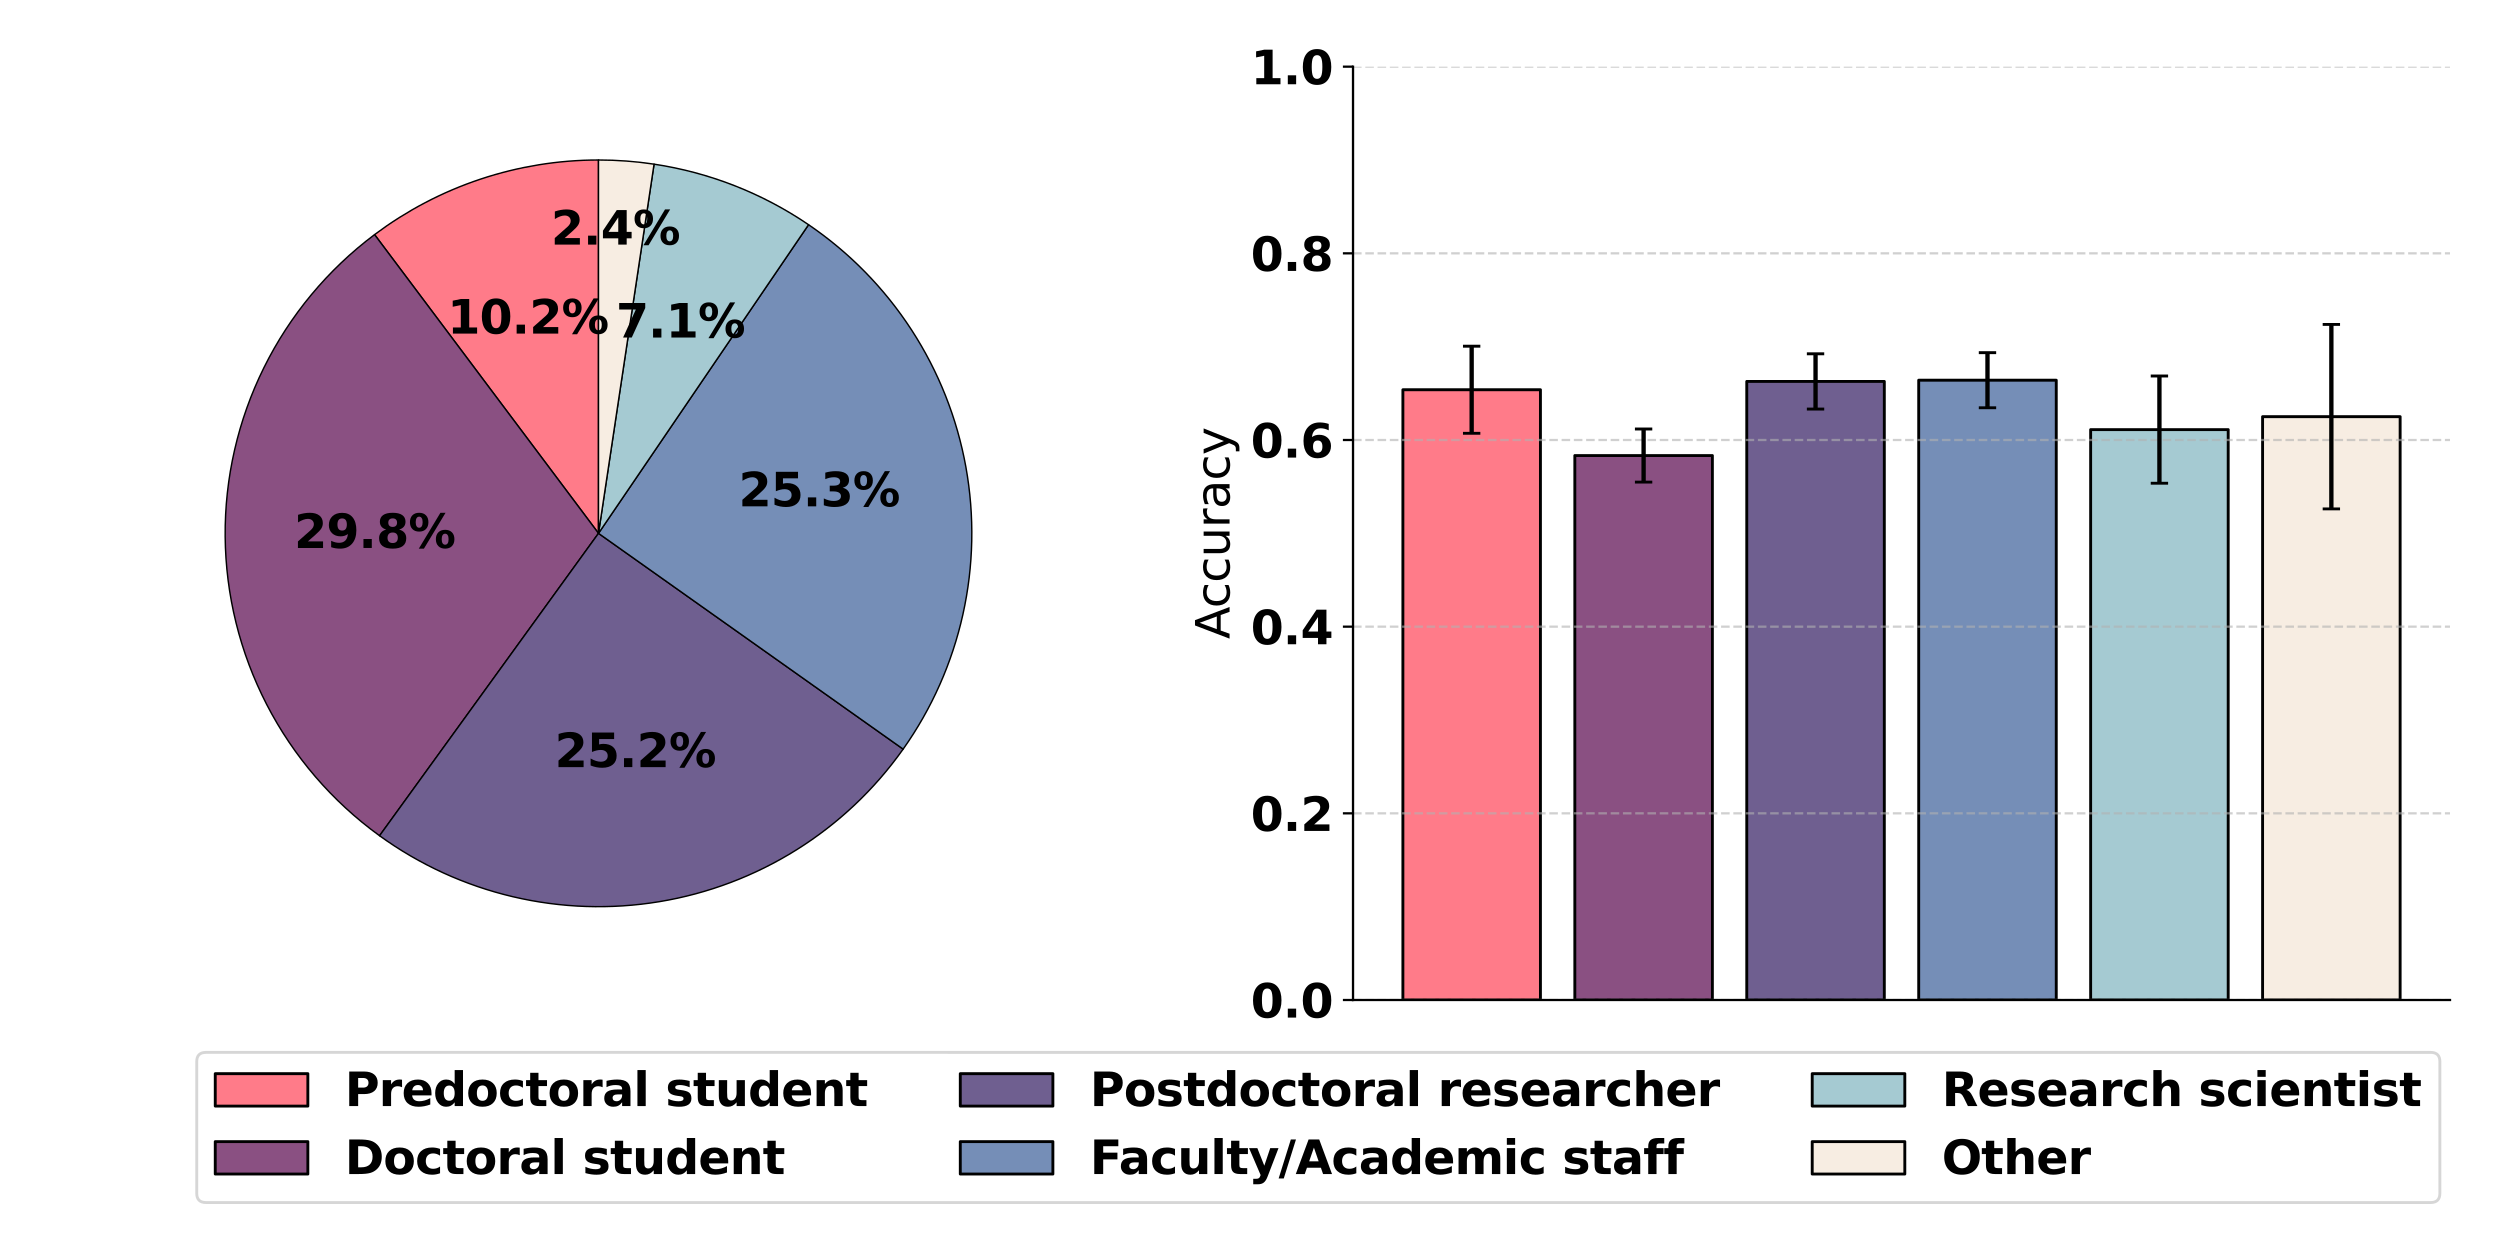 <?xml version="1.0" encoding="UTF-8" standalone="no"?>
<svg
   width="864pt"
   height="432pt"
   viewBox="0 0 864 432"
   version="1.1"
   id="svg193"
   sodipodi:docname="accuracy_human_by_type_of_researcher.svg"
   inkscape:version="1.3.2 (091e20e, 2023-11-25)"
   inkscape:export-filename="accuracy_human_by_type_of_researcher.pdf"
   inkscape:export-xdpi="96"
   inkscape:export-ydpi="96"
   xmlns:inkscape="http://www.inkscape.org/namespaces/inkscape"
   xmlns:sodipodi="http://sodipodi.sourceforge.net/DTD/sodipodi-0.dtd"
   xmlns:xlink="http://www.w3.org/1999/xlink"
   xmlns="http://www.w3.org/2000/svg"
   xmlns:svg="http://www.w3.org/2000/svg"
   xmlns:rdf="http://www.w3.org/1999/02/22-rdf-syntax-ns#"
   xmlns:cc="http://creativecommons.org/ns#"
   xmlns:dc="http://purl.org/dc/elements/1.1/">
  <sodipodi:namedview
     id="namedview193"
     pagecolor="#ffffff"
     bordercolor="#000000"
     borderopacity="0.25"
     inkscape:showpageshadow="2"
     inkscape:pageopacity="0.0"
     inkscape:pagecheckerboard="0"
     inkscape:deskcolor="#d1d1d1"
     inkscape:document-units="pt"
     inkscape:zoom="0.81454783"
     inkscape:cx="576.39341"
     inkscape:cy="288.50362"
     inkscape:window-width="1392"
     inkscape:window-height="1027"
     inkscape:window-x="0"
     inkscape:window-y="25"
     inkscape:window-maximized="0"
     inkscape:current-layer="axes_2" />
  <defs
     id="defs1">
    <style
       type="text/css"
       id="style1">*{stroke-linejoin: round; stroke-linecap: butt}</style>
  </defs>
  <g
     id="figure_1">
    <g
       id="patch_1">
      <path
         d="M 0 432  L 864 432  L 864 0  L 0 0  z "
         style="fill: #ffffff"
         id="path1" />
    </g>
    <g
       id="axes_1">
      <g
         id="patch_2">
        <path
           d="M 206.838 55.296  C 192.975 55.296 179.203 57.53 166.051 61.912  C 152.9 66.294 140.54 72.767 129.448 81.082  L 206.838 184.32  z "
           style="fill: #ff7b89; stroke: #000000; stroke-width: 0.5; stroke-linejoin: miter"
           id="path2" />
      </g>
      <g
         id="patch_3">
        <path
           d="M 129.448 81.082  C 113.273 93.207 100.171 108.966 91.203 127.084  C 82.236 145.202 77.65 165.176 77.818 185.391  C 77.986 205.606 82.902 225.501 92.169 243.467  C 101.437 261.434 114.798 276.973 131.172 288.828  L 206.838 184.32  z "
           style="fill: #8a5082; stroke: #000000; stroke-width: 0.5; stroke-linejoin: miter"
           id="path3" />
      </g>
      <g
         id="patch_4">
        <path
           d="M 131.172 288.828  C 144.988 298.831 160.65 305.995 177.251 309.906  C 193.853 313.817 211.066 314.398 227.893 311.614  C 244.721 308.831 260.83 302.738 275.288 293.69  C 289.746 284.641 302.267 272.815 312.125 258.897  L 206.838 184.32  z "
           style="fill: #6f5f90; stroke: #000000; stroke-width: 0.5; stroke-linejoin: miter"
           id="path4" />
      </g>
      <g
         id="patch_5">
        <path
           d="M 312.125 258.897  C 322.036 244.905 329.059 229.077 332.782 212.34  C 336.506 195.603 336.856 178.291 333.813 161.417  C 330.769 144.544 324.392 128.445 315.056 114.063  C 305.719 99.682 293.609 87.305 279.435 77.658  L 206.838 184.32  z "
           style="fill: #758eb7; stroke: #000000; stroke-width: 0.5; stroke-linejoin: miter"
           id="path5" />
      </g>
      <g
         id="patch_6">
        <path
           d="M 279.435 77.658  C 271.459 72.229 262.899 67.712 253.916 64.192  C 244.933 60.671 235.583 58.169 226.042 56.733  L 206.838 184.32  z "
           style="fill: #a5cad2; stroke: #000000; stroke-width: 0.5; stroke-linejoin: miter"
           id="path6" />
      </g>
      <g
         id="patch_7">
        <path
           d="M 226.042 56.733  C 222.865 56.255 219.671 55.896 216.467 55.656  C 213.263 55.416 210.051 55.296 206.838 55.296  L 206.838 184.32  z "
           style="fill: #f7ede2; stroke: #000000; stroke-width: 0.5; stroke-linejoin: miter"
           id="path7" />
      </g>
      <g
         id="matplotlib.axis_1" />
      <g
         id="matplotlib.axis_2" />
      <g
         id="text_1">
        <!-- 10.2% -->
        <g
           transform="translate(154.612 115.29) scale(0.16 -0.16)"
           id="g11">
          <defs
             id="defs7">
            <path
               id="DejaVuSans-Bold-31"
               d="M 750 831  L 1813 831  L 1813 3847  L 722 3622  L 722 4441  L 1806 4666  L 2950 4666  L 2950 831  L 4013 831  L 4013 0  L 750 0  L 750 831  z "
               transform="scale(0.016)" />
            <path
               id="DejaVuSans-Bold-30"
               d="M 2944 2338  Q 2944 3213 2780 3570  Q 2616 3928 2228 3928  Q 1841 3928 1675 3570  Q 1509 3213 1509 2338  Q 1509 1453 1675 1090  Q 1841 728 2228 728  Q 2613 728 2778 1090  Q 2944 1453 2944 2338  z M 4147 2328  Q 4147 1169 3647 539  Q 3147 -91 2228 -91  Q 1306 -91 806 539  Q 306 1169 306 2328  Q 306 3491 806 4120  Q 1306 4750 2228 4750  Q 3147 4750 3647 4120  Q 4147 3491 4147 2328  z "
               transform="scale(0.016)" />
            <path
               id="DejaVuSans-Bold-2e"
               d="M 653 1209  L 1778 1209  L 1778 0  L 653 0  L 653 1209  z "
               transform="scale(0.016)" />
            <path
               id="DejaVuSans-Bold-32"
               d="M 1844 884  L 3897 884  L 3897 0  L 506 0  L 506 884  L 2209 2388  Q 2438 2594 2547 2791  Q 2656 2988 2656 3200  Q 2656 3528 2436 3728  Q 2216 3928 1850 3928  Q 1569 3928 1234 3808  Q 900 3688 519 3450  L 519 4475  Q 925 4609 1322 4679  Q 1719 4750 2100 4750  Q 2938 4750 3402 4381  Q 3866 4013 3866 3353  Q 3866 2972 3669 2642  Q 3472 2313 2841 1759  L 1844 884  z "
               transform="scale(0.016)" />
            <path
               id="DejaVuSans-Bold-25"
               d="M 4959 1925  Q 4738 1925 4616 1733  Q 4494 1541 4494 1184  Q 4494 825 4614 633  Q 4734 441 4959 441  Q 5184 441 5303 633  Q 5422 825 5422 1184  Q 5422 1541 5301 1733  Q 5181 1925 4959 1925  z M 4959 2450  Q 5541 2450 5875 2112  Q 6209 1775 6209 1184  Q 6209 594 5875 251  Q 5541 -91 4959 -91  Q 4378 -91 4042 251  Q 3706 594 3706 1184  Q 3706 1772 4042 2111  Q 4378 2450 4959 2450  z M 2094 -91  L 1403 -91  L 4319 4750  L 5013 4750  L 2094 -91  z M 1453 4750  Q 2034 4750 2367 4411  Q 2700 4072 2700 3481  Q 2700 2891 2367 2550  Q 2034 2209 1453 2209  Q 872 2209 539 2550  Q 206 2891 206 3481  Q 206 4072 539 4411  Q 872 4750 1453 4750  z M 1453 4225  Q 1228 4225 1106 4031  Q 984 3838 984 3481  Q 984 3122 1106 2926  Q 1228 2731 1453 2731  Q 1678 2731 1798 2926  Q 1919 3122 1919 3481  Q 1919 3838 1797 4031  Q 1675 4225 1453 4225  z "
               transform="scale(0.016)" />
          </defs>
          <use
             xlink:href="#DejaVuSans-Bold-31"
             id="use7" />
          <use
             xlink:href="#DejaVuSans-Bold-30"
             x="69.58"
             id="use8" />
          <use
             xlink:href="#DejaVuSans-Bold-2e"
             x="139.16"
             id="use9" />
          <use
             xlink:href="#DejaVuSans-Bold-32"
             x="177.148"
             id="use10" />
          <use
             xlink:href="#DejaVuSans-Bold-25"
             x="246.729"
             id="use11" />
        </g>
      </g>
      <g
         id="text_2">
        <!-- 29.8% -->
        <g
           transform="translate(101.672 189.378) scale(0.16 -0.16)"
           id="g16">
          <defs
             id="defs11">
            <path
               id="DejaVuSans-Bold-39"
               d="M 641 103  L 641 966  Q 928 831 1190 764  Q 1453 697 1709 697  Q 2247 697 2547 995  Q 2847 1294 2900 1881  Q 2688 1725 2447 1647  Q 2206 1569 1925 1569  Q 1209 1569 770 1986  Q 331 2403 331 3084  Q 331 3838 820 4291  Q 1309 4744 2131 4744  Q 3044 4744 3544 4128  Q 4044 3513 4044 2388  Q 4044 1231 3459 570  Q 2875 -91 1856 -91  Q 1528 -91 1228 -42  Q 928 6 641 103  z M 2125 2350  Q 2441 2350 2600 2554  Q 2759 2759 2759 3169  Q 2759 3575 2600 3781  Q 2441 3988 2125 3988  Q 1809 3988 1650 3781  Q 1491 3575 1491 3169  Q 1491 2759 1650 2554  Q 1809 2350 2125 2350  z "
               transform="scale(0.016)" />
            <path
               id="DejaVuSans-Bold-38"
               d="M 2228 2088  Q 1891 2088 1709 1903  Q 1528 1719 1528 1375  Q 1528 1031 1709 848  Q 1891 666 2228 666  Q 2563 666 2741 848  Q 2919 1031 2919 1375  Q 2919 1722 2741 1905  Q 2563 2088 2228 2088  z M 1350 2484  Q 925 2613 709 2878  Q 494 3144 494 3541  Q 494 4131 934 4440  Q 1375 4750 2228 4750  Q 3075 4750 3515 4442  Q 3956 4134 3956 3541  Q 3956 3144 3739 2878  Q 3522 2613 3097 2484  Q 3572 2353 3814 2058  Q 4056 1763 4056 1313  Q 4056 619 3595 264  Q 3134 -91 2228 -91  Q 1319 -91 855 264  Q 391 619 391 1313  Q 391 1763 633 2058  Q 875 2353 1350 2484  z M 1631 3419  Q 1631 3141 1786 2991  Q 1941 2841 2228 2841  Q 2509 2841 2662 2991  Q 2816 3141 2816 3419  Q 2816 3697 2662 3845  Q 2509 3994 2228 3994  Q 1941 3994 1786 3844  Q 1631 3694 1631 3419  z "
               transform="scale(0.016)" />
          </defs>
          <use
             xlink:href="#DejaVuSans-Bold-32"
             id="use12" />
          <use
             xlink:href="#DejaVuSans-Bold-39"
             x="69.58"
             id="use13" />
          <use
             xlink:href="#DejaVuSans-Bold-2e"
             x="139.16"
             id="use14" />
          <use
             xlink:href="#DejaVuSans-Bold-38"
             x="177.148"
             id="use15" />
          <use
             xlink:href="#DejaVuSans-Bold-25"
             x="246.729"
             id="use16" />
        </g>
      </g>
      <g
         id="text_3">
        <!-- 25.2% -->
        <g
           transform="translate(191.717 265.112) scale(0.16 -0.16)"
           id="g21">
          <defs
             id="defs16">
            <path
               id="DejaVuSans-Bold-35"
               d="M 678 4666  L 3669 4666  L 3669 3781  L 1638 3781  L 1638 3059  Q 1775 3097 1914 3117  Q 2053 3138 2203 3138  Q 3056 3138 3531 2711  Q 4006 2284 4006 1522  Q 4006 766 3489 337  Q 2972 -91 2053 -91  Q 1656 -91 1267 -14  Q 878 63 494 219  L 494 1166  Q 875 947 1217 837  Q 1559 728 1863 728  Q 2300 728 2551 942  Q 2803 1156 2803 1522  Q 2803 1891 2551 2103  Q 2300 2316 1863 2316  Q 1603 2316 1309 2248  Q 1016 2181 678 2041  L 678 4666  z "
               transform="scale(0.016)" />
          </defs>
          <use
             xlink:href="#DejaVuSans-Bold-32"
             id="use17" />
          <use
             xlink:href="#DejaVuSans-Bold-35"
             x="69.58"
             id="use18" />
          <use
             xlink:href="#DejaVuSans-Bold-2e"
             x="139.16"
             id="use19" />
          <use
             xlink:href="#DejaVuSans-Bold-32"
             x="177.148"
             id="use20" />
          <use
             xlink:href="#DejaVuSans-Bold-25"
             x="246.729"
             id="use21" />
        </g>
      </g>
      <g
         id="text_4">
        <!-- 25.3% -->
        <g
           transform="translate(255.269 174.993) scale(0.16 -0.16)"
           id="g26">
          <defs
             id="defs21">
            <path
               id="DejaVuSans-Bold-33"
               d="M 2981 2516  Q 3453 2394 3698 2092  Q 3944 1791 3944 1325  Q 3944 631 3412 270  Q 2881 -91 1863 -91  Q 1503 -91 1142 -33  Q 781 25 428 141  L 428 1069  Q 766 900 1098 814  Q 1431 728 1753 728  Q 2231 728 2486 893  Q 2741 1059 2741 1369  Q 2741 1688 2480 1852  Q 2219 2016 1709 2016  L 1228 2016  L 1228 2791  L 1734 2791  Q 2188 2791 2409 2933  Q 2631 3075 2631 3366  Q 2631 3634 2415 3781  Q 2200 3928 1806 3928  Q 1516 3928 1219 3862  Q 922 3797 628 3669  L 628 4550  Q 984 4650 1334 4700  Q 1684 4750 2022 4750  Q 2931 4750 3382 4451  Q 3834 4153 3834 3553  Q 3834 3144 3618 2883  Q 3403 2622 2981 2516  z "
               transform="scale(0.016)" />
          </defs>
          <use
             xlink:href="#DejaVuSans-Bold-32"
             id="use22" />
          <use
             xlink:href="#DejaVuSans-Bold-35"
             x="69.58"
             id="use23" />
          <use
             xlink:href="#DejaVuSans-Bold-2e"
             x="139.16"
             id="use24" />
          <use
             xlink:href="#DejaVuSans-Bold-33"
             x="177.148"
             id="use25" />
          <use
             xlink:href="#DejaVuSans-Bold-25"
             x="246.729"
             id="use26" />
        </g>
      </g>
      <g
         id="text_5">
        <!-- 7.1% -->
        <g
           transform="translate(212.897 116.658) scale(0.16 -0.16)"
           id="g30">
          <defs
             id="defs26">
            <path
               id="DejaVuSans-Bold-37"
               d="M 428 4666  L 3944 4666  L 3944 3988  L 2125 0  L 953 0  L 2675 3781  L 428 3781  L 428 4666  z "
               transform="scale(0.016)" />
          </defs>
          <use
             xlink:href="#DejaVuSans-Bold-37"
             id="use27" />
          <use
             xlink:href="#DejaVuSans-Bold-2e"
             x="69.58"
             id="use28" />
          <use
             xlink:href="#DejaVuSans-Bold-31"
             x="107.568"
             id="use29" />
          <use
             xlink:href="#DejaVuSans-Bold-25"
             x="177.148"
             id="use30" />
        </g>
      </g>
      <g
         id="text_6">
        <!-- 2.4% -->
        <g
           transform="matrix(0.16,0,0,-0.16,190.428,84.537)"
           id="g34">
          <defs
             id="defs30">
            <path
               id="DejaVuSans-Bold-34"
               d="M 2356,3675 1038,1722 h 1318 z m -200,991 H 3494 V 1722 h 665 V 850 H 3494 V 0 H 2356 V 850 H 288 v 1031 z"
               transform="scale(0.016)" />
          </defs>
          <use
             xlink:href="#DejaVuSans-Bold-32"
             id="use31" />
          <use
             xlink:href="#DejaVuSans-Bold-2e"
             x="69.58"
             id="use32" />
          <use
             xlink:href="#DejaVuSans-Bold-34"
             x="107.568"
             id="use33" />
          <use
             xlink:href="#DejaVuSans-Bold-25"
             x="177.148"
             id="use34" />
        </g>
      </g>
    </g>
    <g
       id="axes_2">
      <g
         id="patch_8">
        <path
           d="M 467.605 345.6  L 846.72 345.6  L 846.72 23.04  L 467.605 23.04  z "
           style="fill: #ffffff"
           id="path34" />
      </g>
      <g
         id="patch_9">
        <path
           d="M 484.837 345.6  L 532.375 345.6  L 532.375 134.695  L 484.837 134.695  z "
           clip-path="url(#p223d86ed02)"
           style="fill: #ff7b89; stroke: #000000; stroke-linejoin: miter"
           id="path35" />
      </g>
      <g
         id="patch_10">
        <path
           d="M 544.26 345.6  L 591.798 345.6  L 591.798 157.44  L 544.26 157.44  z "
           clip-path="url(#p223d86ed02)"
           style="fill: #8a5082; stroke: #000000; stroke-linejoin: miter"
           id="path36" />
      </g>
      <g
         id="patch_11">
        <path
           d="M 603.682 345.6  L 651.22 345.6  L 651.22 131.825  L 603.682 131.825  z "
           clip-path="url(#p223d86ed02)"
           style="fill: #6f5f90; stroke: #000000; stroke-linejoin: miter"
           id="path37" />
      </g>
      <g
         id="patch_12">
        <path
           d="M 663.105 345.6  L 710.643 345.6  L 710.643 131.4  L 663.105 131.4  z "
           clip-path="url(#p223d86ed02)"
           style="fill: #758eb7; stroke: #000000; stroke-linejoin: miter"
           id="path38" />
      </g>
      <g
         id="patch_13">
        <path
           d="M 722.527 345.6  L 770.065 345.6  L 770.065 148.48  L 722.527 148.48  z "
           clip-path="url(#p223d86ed02)"
           style="fill: #a5cad2; stroke: #000000; stroke-linejoin: miter"
           id="path39" />
      </g>
      <g
         id="patch_14">
        <path
           d="M 781.95 345.6  L 829.487 345.6  L 829.487 144  L 781.95 144  z "
           clip-path="url(#p223d86ed02)"
           style="fill: #f7ede2; stroke: #000000; stroke-linejoin: miter"
           id="path40" />
      </g>
      <g
         id="matplotlib.axis_3" />
      <g
         id="matplotlib.axis_4">
        <g
           id="ytick_1">
          <g
             id="line2d_1">
            <path
               d="M 467.605 345.6  L 846.72 345.6  "
               clip-path="url(#p223d86ed02)"
               style="fill: none; stroke-dasharray: 2.96,1.28; stroke-dashoffset: 0; stroke: #b0b0b0; stroke-opacity: 0.6; stroke-width: 0.8"
               id="path41" />
          </g>
          <g
             id="line2d_2">
            <defs
               id="defs41">
              <path
                 id="mdb5137db6a"
                 d="M 0 0  L -3.5 0  "
                 style="stroke: #000000; stroke-width: 0.8" />
            </defs>
            <g
               id="g41">
              <use
                 xlink:href="#mdb5137db6a"
                 x="467.605"
                 y="345.6"
                 style="stroke: #000000; stroke-width: 0.8"
                 id="use41" />
            </g>
          </g>
          <g
             id="text_7">
            <!-- 0.0 -->
            <g
               transform="translate(432.262 351.679) scale(0.16 -0.16)"
               id="g44">
              <use
                 xlink:href="#DejaVuSans-Bold-30"
                 id="use42" />
              <use
                 xlink:href="#DejaVuSans-Bold-2e"
                 x="69.58"
                 id="use43" />
              <use
                 xlink:href="#DejaVuSans-Bold-30"
                 x="107.568"
                 id="use44" />
            </g>
          </g>
        </g>
        <g
           id="ytick_2">
          <g
             id="line2d_3">
            <path
               d="M 467.605 281.088  L 846.72 281.088  "
               clip-path="url(#p223d86ed02)"
               style="fill: none; stroke-dasharray: 2.96,1.28; stroke-dashoffset: 0; stroke: #b0b0b0; stroke-opacity: 0.6; stroke-width: 0.8"
               id="path44" />
          </g>
          <g
             id="line2d_4">
            <g
               id="g45">
              <use
                 xlink:href="#mdb5137db6a"
                 x="467.605"
                 y="281.088"
                 style="stroke: #000000; stroke-width: 0.8"
                 id="use45" />
            </g>
          </g>
          <g
             id="text_8">
            <!-- 0.2 -->
            <g
               transform="translate(432.262 287.167) scale(0.16 -0.16)"
               id="g48">
              <use
                 xlink:href="#DejaVuSans-Bold-30"
                 id="use46" />
              <use
                 xlink:href="#DejaVuSans-Bold-2e"
                 x="69.58"
                 id="use47" />
              <use
                 xlink:href="#DejaVuSans-Bold-32"
                 x="107.568"
                 id="use48" />
            </g>
          </g>
        </g>
        <g
           id="ytick_3">
          <g
             id="line2d_5">
            <path
               d="M 467.605 216.576  L 846.72 216.576  "
               clip-path="url(#p223d86ed02)"
               style="fill: none; stroke-dasharray: 2.96,1.28; stroke-dashoffset: 0; stroke: #b0b0b0; stroke-opacity: 0.6; stroke-width: 0.8"
               id="path48" />
          </g>
          <g
             id="line2d_6">
            <g
               id="g49">
              <use
                 xlink:href="#mdb5137db6a"
                 x="467.605"
                 y="216.576"
                 style="stroke: #000000; stroke-width: 0.8"
                 id="use49" />
            </g>
          </g>
          <g
             id="text_9">
            <!-- 0.4 -->
            <g
               transform="translate(432.262 222.655) scale(0.16 -0.16)"
               id="g52">
              <use
                 xlink:href="#DejaVuSans-Bold-30"
                 id="use50" />
              <use
                 xlink:href="#DejaVuSans-Bold-2e"
                 x="69.58"
                 id="use51" />
              <use
                 xlink:href="#DejaVuSans-Bold-34"
                 x="107.568"
                 id="use52" />
            </g>
          </g>
        </g>
        <g
           id="ytick_4">
          <g
             id="line2d_7">
            <path
               d="M 467.605 152.064  L 846.72 152.064  "
               clip-path="url(#p223d86ed02)"
               style="fill: none; stroke-dasharray: 2.96,1.28; stroke-dashoffset: 0; stroke: #b0b0b0; stroke-opacity: 0.6; stroke-width: 0.8"
               id="path52" />
          </g>
          <g
             id="line2d_8">
            <g
               id="g53">
              <use
                 xlink:href="#mdb5137db6a"
                 x="467.605"
                 y="152.064"
                 style="stroke: #000000; stroke-width: 0.8"
                 id="use53" />
            </g>
          </g>
          <g
             id="text_10">
            <!-- 0.6 -->
            <g
               transform="translate(432.262 158.143) scale(0.16 -0.16)"
               id="g56">
              <defs
                 id="defs53">
                <path
                   id="DejaVuSans-Bold-36"
                   d="M 2316 2303  Q 2000 2303 1842 2098  Q 1684 1894 1684 1484  Q 1684 1075 1842 870  Q 2000 666 2316 666  Q 2634 666 2792 870  Q 2950 1075 2950 1484  Q 2950 1894 2792 2098  Q 2634 2303 2316 2303  z M 3803 4544  L 3803 3681  Q 3506 3822 3243 3889  Q 2981 3956 2731 3956  Q 2194 3956 1894 3657  Q 1594 3359 1544 2772  Q 1750 2925 1990 3001  Q 2231 3078 2516 3078  Q 3231 3078 3670 2659  Q 4109 2241 4109 1563  Q 4109 813 3618 361  Q 3128 -91 2303 -91  Q 1394 -91 895 523  Q 397 1138 397 2266  Q 397 3422 980 4083  Q 1563 4744 2578 4744  Q 2900 4744 3203 4694  Q 3506 4644 3803 4544  z "
                   transform="scale(0.016)" />
              </defs>
              <use
                 xlink:href="#DejaVuSans-Bold-30"
                 id="use54" />
              <use
                 xlink:href="#DejaVuSans-Bold-2e"
                 x="69.58"
                 id="use55" />
              <use
                 xlink:href="#DejaVuSans-Bold-36"
                 x="107.568"
                 id="use56" />
            </g>
          </g>
        </g>
        <g
           id="ytick_5">
          <g
             id="line2d_9">
            <path
               d="M 467.605 87.552  L 846.72 87.552  "
               clip-path="url(#p223d86ed02)"
               style="fill: none; stroke-dasharray: 2.96,1.28; stroke-dashoffset: 0; stroke: #b0b0b0; stroke-opacity: 0.6; stroke-width: 0.8"
               id="path56" />
          </g>
          <g
             id="line2d_10">
            <g
               id="g57">
              <use
                 xlink:href="#mdb5137db6a"
                 x="467.605"
                 y="87.552"
                 style="stroke: #000000; stroke-width: 0.8"
                 id="use57" />
            </g>
          </g>
          <g
             id="text_11">
            <!-- 0.8 -->
            <g
               transform="translate(432.262 93.631) scale(0.16 -0.16)"
               id="g60">
              <use
                 xlink:href="#DejaVuSans-Bold-30"
                 id="use58" />
              <use
                 xlink:href="#DejaVuSans-Bold-2e"
                 x="69.58"
                 id="use59" />
              <use
                 xlink:href="#DejaVuSans-Bold-38"
                 x="107.568"
                 id="use60" />
            </g>
          </g>
        </g>
        <g
           id="ytick_6">
          <g
             id="line2d_11">
            <path
               d="M 467.605 23.04  L 846.72 23.04  "
               clip-path="url(#p223d86ed02)"
               style="fill: none; stroke-dasharray: 2.96,1.28; stroke-dashoffset: 0; stroke: #b0b0b0; stroke-opacity: 0.6; stroke-width: 0.8"
               id="path60" />
          </g>
          <g
             id="line2d_12">
            <g
               id="g61">
              <use
                 xlink:href="#mdb5137db6a"
                 x="467.605"
                 y="23.04"
                 style="stroke: #000000; stroke-width: 0.8"
                 id="use61" />
            </g>
          </g>
          <g
             id="text_12">
            <!-- 1.0 -->
            <g
               transform="translate(432.262 29.119) scale(0.16 -0.16)"
               id="g64">
              <use
                 xlink:href="#DejaVuSans-Bold-31"
                 id="use62" />
              <use
                 xlink:href="#DejaVuSans-Bold-2e"
                 x="69.58"
                 id="use63" />
              <use
                 xlink:href="#DejaVuSans-Bold-30"
                 x="107.568"
                 id="use64" />
            </g>
          </g>
        </g>
        <g
           id="text_13">
          <!-- Accuracy -->
          <g
             transform="translate(424.935 220.845) rotate(-90) scale(0.16 -0.16)"
             id="g72">
            <defs
               id="defs64">
              <path
                 id="DejaVuSans-41"
                 d="M 2188 4044  L 1331 1722  L 3047 1722  L 2188 4044  z M 1831 4666  L 2547 4666  L 4325 0  L 3669 0  L 3244 1197  L 1141 1197  L 716 0  L 50 0  L 1831 4666  z "
                 transform="scale(0.016)" />
              <path
                 id="DejaVuSans-63"
                 d="M 3122 3366  L 3122 2828  Q 2878 2963 2633 3030  Q 2388 3097 2138 3097  Q 1578 3097 1268 2742  Q 959 2388 959 1747  Q 959 1106 1268 751  Q 1578 397 2138 397  Q 2388 397 2633 464  Q 2878 531 3122 666  L 3122 134  Q 2881 22 2623 -34  Q 2366 -91 2075 -91  Q 1284 -91 818 406  Q 353 903 353 1747  Q 353 2603 823 3093  Q 1294 3584 2113 3584  Q 2378 3584 2631 3529  Q 2884 3475 3122 3366  z "
                 transform="scale(0.016)" />
              <path
                 id="DejaVuSans-75"
                 d="M 544 1381  L 544 3500  L 1119 3500  L 1119 1403  Q 1119 906 1312 657  Q 1506 409 1894 409  Q 2359 409 2629 706  Q 2900 1003 2900 1516  L 2900 3500  L 3475 3500  L 3475 0  L 2900 0  L 2900 538  Q 2691 219 2414 64  Q 2138 -91 1772 -91  Q 1169 -91 856 284  Q 544 659 544 1381  z M 1991 3584  L 1991 3584  z "
                 transform="scale(0.016)" />
              <path
                 id="DejaVuSans-72"
                 d="M 2631 2963  Q 2534 3019 2420 3045  Q 2306 3072 2169 3072  Q 1681 3072 1420 2755  Q 1159 2438 1159 1844  L 1159 0  L 581 0  L 581 3500  L 1159 3500  L 1159 2956  Q 1341 3275 1631 3429  Q 1922 3584 2338 3584  Q 2397 3584 2469 3576  Q 2541 3569 2628 3553  L 2631 2963  z "
                 transform="scale(0.016)" />
              <path
                 id="DejaVuSans-61"
                 d="M 2194 1759  Q 1497 1759 1228 1600  Q 959 1441 959 1056  Q 959 750 1161 570  Q 1363 391 1709 391  Q 2188 391 2477 730  Q 2766 1069 2766 1631  L 2766 1759  L 2194 1759  z M 3341 1997  L 3341 0  L 2766 0  L 2766 531  Q 2569 213 2275 61  Q 1981 -91 1556 -91  Q 1019 -91 701 211  Q 384 513 384 1019  Q 384 1609 779 1909  Q 1175 2209 1959 2209  L 2766 2209  L 2766 2266  Q 2766 2663 2505 2880  Q 2244 3097 1772 3097  Q 1472 3097 1187 3025  Q 903 2953 641 2809  L 641 3341  Q 956 3463 1253 3523  Q 1550 3584 1831 3584  Q 2591 3584 2966 3190  Q 3341 2797 3341 1997  z "
                 transform="scale(0.016)" />
              <path
                 id="DejaVuSans-79"
                 d="M 2059 -325  Q 1816 -950 1584 -1140  Q 1353 -1331 966 -1331  L 506 -1331  L 506 -850  L 844 -850  Q 1081 -850 1212 -737  Q 1344 -625 1503 -206  L 1606 56  L 191 3500  L 800 3500  L 1894 763  L 2988 3500  L 3597 3500  L 2059 -325  z "
                 transform="scale(0.016)" />
            </defs>
            <use
               xlink:href="#DejaVuSans-41"
               id="use65" />
            <use
               xlink:href="#DejaVuSans-63"
               x="66.658"
               id="use66" />
            <use
               xlink:href="#DejaVuSans-63"
               x="121.639"
               id="use67" />
            <use
               xlink:href="#DejaVuSans-75"
               x="176.619"
               id="use68" />
            <use
               xlink:href="#DejaVuSans-72"
               x="239.998"
               id="use69" />
            <use
               xlink:href="#DejaVuSans-61"
               x="281.111"
               id="use70" />
            <use
               xlink:href="#DejaVuSans-63"
               x="342.391"
               id="use71" />
            <use
               xlink:href="#DejaVuSans-79"
               x="397.371"
               id="use72" />
          </g>
        </g>
      </g>
      <g
         id="LineCollection_1">
        <path
           d="M 508.606 149.743  L 508.606 119.648  "
           clip-path="url(#p223d86ed02)"
           style="fill: none; stroke: #000000; stroke-width: 1.5"
           id="path72" />
        <path
           d="M 568.029 166.621  L 568.029 148.259  "
           clip-path="url(#p223d86ed02)"
           style="fill: none; stroke: #000000; stroke-width: 1.5"
           id="path73" />
        <path
           d="M 627.451 141.375  L 627.451 122.275  "
           clip-path="url(#p223d86ed02)"
           style="fill: none; stroke: #000000; stroke-width: 1.5"
           id="path74" />
        <path
           d="M 686.874 140.922  L 686.874 121.878  "
           clip-path="url(#p223d86ed02)"
           style="fill: none; stroke: #000000; stroke-width: 1.5"
           id="path75" />
        <path
           d="M 746.296 167.012  L 746.296 129.948  "
           clip-path="url(#p223d86ed02)"
           style="fill: none; stroke: #000000; stroke-width: 1.5"
           id="path76" />
        <path
           d="M 805.719 175.876  L 805.719 112.124  "
           clip-path="url(#p223d86ed02)"
           style="fill: none; stroke: #000000; stroke-width: 1.5"
           id="path77" />
      </g>
      <g
         id="line2d_13">
        <defs
           id="defs77">
          <path
             id="m0acfbb1517"
             d="M 3 0  L -3 -0  "
             style="stroke: #000000" />
        </defs>
        <g
           clip-path="url(#p223d86ed02)"
           id="g82">
          <use
             xlink:href="#m0acfbb1517"
             x="508.606"
             y="149.743"
             style="stroke: #000000"
             id="use77" />
          <use
             xlink:href="#m0acfbb1517"
             x="568.029"
             y="166.621"
             style="stroke: #000000"
             id="use78" />
          <use
             xlink:href="#m0acfbb1517"
             x="627.451"
             y="141.375"
             style="stroke: #000000"
             id="use79" />
          <use
             xlink:href="#m0acfbb1517"
             x="686.874"
             y="140.922"
             style="stroke: #000000"
             id="use80" />
          <use
             xlink:href="#m0acfbb1517"
             x="746.296"
             y="167.012"
             style="stroke: #000000"
             id="use81" />
          <use
             xlink:href="#m0acfbb1517"
             x="805.719"
             y="175.876"
             style="stroke: #000000"
             id="use82" />
        </g>
      </g>
      <g
         id="line2d_14">
        <g
           clip-path="url(#p223d86ed02)"
           id="g88">
          <use
             xlink:href="#m0acfbb1517"
             x="508.606"
             y="119.648"
             style="stroke: #000000"
             id="use83" />
          <use
             xlink:href="#m0acfbb1517"
             x="568.029"
             y="148.259"
             style="stroke: #000000"
             id="use84" />
          <use
             xlink:href="#m0acfbb1517"
             x="627.451"
             y="122.275"
             style="stroke: #000000"
             id="use85" />
          <use
             xlink:href="#m0acfbb1517"
             x="686.874"
             y="121.878"
             style="stroke: #000000"
             id="use86" />
          <use
             xlink:href="#m0acfbb1517"
             x="746.296"
             y="129.948"
             style="stroke: #000000"
             id="use87" />
          <use
             xlink:href="#m0acfbb1517"
             x="805.719"
             y="112.124"
             style="stroke: #000000"
             id="use88" />
        </g>
      </g>
      <g
         id="patch_15">
        <path
           d="M 467.605 345.6  L 467.605 23.04  "
           style="fill: none; stroke: #000000; stroke-width: 0.8; stroke-linejoin: miter; stroke-linecap: square"
           id="path88" />
      </g>
      <g
         id="patch_16">
        <path
           d="M 467.605 345.6  L 846.72 345.6  "
           style="fill: none; stroke: #000000; stroke-width: 0.8; stroke-linejoin: miter; stroke-linecap: square"
           id="path89" />
      </g>
      <g
         id="legend_1"
         transform="translate(4.5,78)">
        <g
           id="patch_17">
          <path
             d="M 66.692,337.6 H 835.52 q 3.2,0 3.2,-3.2 v -45.495 q 0,-3.2 -3.2,-3.2 H 66.692 q -3.2,0 -3.2,3.2 V 334.4 q 0,3.2 3.2,3.2 z"
             style="opacity:0.8;fill:#ffffff;stroke:#cccccc;stroke-linejoin:miter"
             id="path90" />
        </g>
        <g
           id="patch_18">
          <path
             d="m 69.892,304.262 h 32 v -11.2 h -32 z"
             style="fill:#ff7b89;stroke:#000000;stroke-linejoin:miter"
             id="path91" />
        </g>
        <g
           id="text_14">
          <!-- Predoctoral student -->
          <g
             transform="matrix(0.16,0,0,-0.16,114.692,304.262)"
             id="g109">
            <defs
               id="defs91">
              <path
                 id="DejaVuSans-Bold-50"
                 d="m 588,4666 h 1996 q 891,0 1367,-396 477,-395 477,-1126 0,-735 -477,-1130 -476,-395 -1367,-395 H 1791 V 0 H 588 Z M 1791,3794 V 2491 h 665 q 350,0 541,170 191,170 191,483 0,312 -191,481 -191,169 -541,169 z"
                 transform="scale(0.016)" />
              <path
                 id="DejaVuSans-Bold-72"
                 d="m 3138,2547 q -147,69 -293,101 -145,33 -292,33 -431,0 -664,-277 -233,-276 -233,-791 V 0 H 538 v 3500 h 1118 v -575 q 216,344 495,501 280,158 671,158 56,0 121,-5 66,-4 191,-20 z"
                 transform="scale(0.016)" />
              <path
                 id="DejaVuSans-Bold-65"
                 d="M 4031,1759 V 1441 H 1416 q 40,-394 284,-591 244,-197 681,-197 353,0 723,105 371,105 762,317 V 213 Q 3469,63 3072,-14 2675,-91 2278,-91 1328,-91 801,392 275,875 275,1747 q 0,856 517,1346 517,491 1424,491 825,0 1320,-497 495,-496 495,-1328 z m -1150,372 q 0,319 -186,514 -186,196 -486,196 -325,0 -528,-183 -203,-183 -253,-527 z"
                 transform="scale(0.016)" />
              <path
                 id="DejaVuSans-Bold-64"
                 d="M 2919,2988 V 4863 H 4044 V 0 H 2919 V 506 Q 2688,197 2409,53 2131,-91 1766,-91 1119,-91 703,423 288,938 288,1747 q 0,809 415,1323 416,514 1063,514 362,0 642,-145 280,-145 511,-451 z M 2181,722 q 360,0 549,262 189,263 189,763 0,500 -189,762 -189,263 -549,263 -356,0 -545,-263 -189,-262 -189,-762 0,-500 189,-763 189,-262 545,-262 z"
                 transform="scale(0.016)" />
              <path
                 id="DejaVuSans-Bold-6f"
                 d="m 2203,2784 q -372,0 -567,-267 -195,-267 -195,-770 0,-503 195,-771 195,-267 567,-267 366,0 559,267 194,268 194,771 0,503 -194,770 -193,267 -559,267 z m 0,800 q 903,0 1411,-488 508,-487 508,-1349 Q 4122,884 3614,396 3106,-91 2203,-91 1297,-91 786,396 275,884 275,1747 q 0,862 511,1349 511,488 1417,488 z"
                 transform="scale(0.016)" />
              <path
                 id="DejaVuSans-Bold-63"
                 d="m 3366,3391 v -913 q -228,156 -458,231 -230,75 -477,75 -468,0 -729,-273 -261,-273 -261,-764 0,-491 261,-765 261,-273 729,-273 263,0 499,78 236,79 436,232 V 103 Q 3103,6 2833,-42 2563,-91 2291,-91 1344,-91 809,395 275,881 275,1747 q 0,866 534,1351 535,486 1482,486 275,0 542,-48 267,-48 533,-145 z"
                 transform="scale(0.016)" />
              <path
                 id="DejaVuSans-Bold-74"
                 d="M 1759,4494 V 3500 H 2913 V 2700 H 1759 V 1216 q 0,-244 97,-330 97,-86 385,-86 h 575 V 0 H 1856 Q 1194,0 917,276 641,553 641,1216 V 2700 H 84 v 800 h 557 v 994 z"
                 transform="scale(0.016)" />
              <path
                 id="DejaVuSans-Bold-61"
                 d="m 2106,1575 q -350,0 -527,-119 -176,-118 -176,-350 0,-212 142,-333 143,-120 396,-120 315,0 531,226 216,227 216,568 v 128 z m 1710,422 V 0 H 2688 V 519 Q 2463,200 2181,54 1900,-91 1497,-91 953,-91 614,226 275,544 275,1050 q 0,616 423,903 424,288 1330,288 h 660 v 87 q 0,266 -210,389 -209,124 -653,124 -359,0 -669,-72 -309,-72 -575,-216 v 853 q 360,88 722,133 363,45 725,45 947,0 1367,-373 421,-373 421,-1214 z"
                 transform="scale(0.016)" />
              <path
                 id="DejaVuSans-Bold-6c"
                 d="M 538,4863 H 1656 V 0 H 538 Z"
                 transform="scale(0.016)" />
              <path
                 id="DejaVuSans-Bold-20"
                 transform="scale(0.016)" />
              <path
                 id="DejaVuSans-Bold-73"
                 d="m 3272,3391 v -850 q -359,150 -694,225 -334,75 -631,75 -319,0 -474,-80 -154,-80 -154,-245 0,-135 117,-207 117,-71 420,-106 l 197,-28 q 860,-109 1156,-359 297,-250 297,-785 0,-559 -413,-841 -412,-281 -1230,-281 -347,0 -718,55 -370,55 -761,164 v 850 q 335,-162 686,-244 352,-81 714,-81 329,0 494,90 166,91 166,270 0,150 -114,223 -114,73 -455,114 l -197,25 q -747,94 -1047,347 -300,253 -300,769 0,556 381,824 382,269 1169,269 310,0 650,-47 341,-46 741,-146 z"
                 transform="scale(0.016)" />
              <path
                 id="DejaVuSans-Bold-75"
                 d="m 500,1363 v 2137 h 1125 v -350 q 0,-284 -3,-714 -3,-430 -3,-573 0,-422 22,-608 22,-186 75,-271 68,-109 179,-169 111,-59 255,-59 350,0 550,269 200,269 200,747 V 3500 H 4019 V 0 H 2900 V 506 Q 2647,200 2364,54 2081,-91 1741,-91 1134,-91 817,281 500,653 500,1363 Z"
                 transform="scale(0.016)" />
              <path
                 id="DejaVuSans-Bold-6e"
                 d="M 4056,2131 V 0 H 2931 v 347 1284 q 0,453 -20,625 -20,172 -70,253 -66,110 -179,171 -112,61 -256,61 -350,0 -550,-271 -200,-270 -200,-748 V 0 H 538 v 3500 h 1118 v -512 q 253,306 537,451 285,145 629,145 606,0 920,-372 314,-371 314,-1081 z"
                 transform="scale(0.016)" />
            </defs>
            <use
               xlink:href="#DejaVuSans-Bold-50"
               id="use91" />
            <use
               xlink:href="#DejaVuSans-Bold-72"
               x="73.291"
               id="use92" />
            <use
               xlink:href="#DejaVuSans-Bold-65"
               x="122.607"
               id="use93" />
            <use
               xlink:href="#DejaVuSans-Bold-64"
               x="190.43"
               id="use94" />
            <use
               xlink:href="#DejaVuSans-Bold-6f"
               x="262.012"
               id="use95" />
            <use
               xlink:href="#DejaVuSans-Bold-63"
               x="330.713"
               id="use96" />
            <use
               xlink:href="#DejaVuSans-Bold-74"
               x="389.99"
               id="use97" />
            <use
               xlink:href="#DejaVuSans-Bold-6f"
               x="437.793"
               id="use98" />
            <use
               xlink:href="#DejaVuSans-Bold-72"
               x="506.494"
               id="use99" />
            <use
               xlink:href="#DejaVuSans-Bold-61"
               x="555.811"
               id="use100" />
            <use
               xlink:href="#DejaVuSans-Bold-6c"
               x="623.291"
               id="use101" />
            <use
               xlink:href="#DejaVuSans-Bold-20"
               x="657.568"
               id="use102" />
            <use
               xlink:href="#DejaVuSans-Bold-73"
               x="692.383"
               id="use103" />
            <use
               xlink:href="#DejaVuSans-Bold-74"
               x="751.904"
               id="use104" />
            <use
               xlink:href="#DejaVuSans-Bold-75"
               x="799.707"
               id="use105" />
            <use
               xlink:href="#DejaVuSans-Bold-64"
               x="870.898"
               id="use106" />
            <use
               xlink:href="#DejaVuSans-Bold-65"
               x="942.48"
               id="use107" />
            <use
               xlink:href="#DejaVuSans-Bold-6e"
               x="1010.303"
               id="use108" />
            <use
               xlink:href="#DejaVuSans-Bold-74"
               x="1081.494"
               id="use109" />
          </g>
        </g>
        <g
           id="patch_19">
          <path
             d="m 69.892,327.748 h 32 v -11.2 h -32 z"
             style="fill:#8a5082;stroke:#000000;stroke-linejoin:miter"
             id="path109" />
        </g>
        <g
           id="text_15">
          <!-- Doctoral student -->
          <g
             transform="matrix(0.16,0,0,-0.16,114.692,327.748)"
             id="g125">
            <defs
               id="defs109">
              <path
                 id="DejaVuSans-Bold-44"
                 d="M 1791,3756 V 909 h 431 q 737,0 1126,366 390,366 390,1063 0,693 -388,1055 -387,363 -1128,363 z M 588,4666 h 1268 q 1063,0 1583,-152 520,-151 892,-514 328,-316 487,-729 160,-412 160,-933 0,-529 -160,-943 Q 4659,981 4331,666 3956,303 3431,151 2906,0 1856,0 H 588 Z"
                 transform="scale(0.016)" />
            </defs>
            <use
               xlink:href="#DejaVuSans-Bold-44"
               id="use110" />
            <use
               xlink:href="#DejaVuSans-Bold-6f"
               x="83.008"
               id="use111" />
            <use
               xlink:href="#DejaVuSans-Bold-63"
               x="151.709"
               id="use112" />
            <use
               xlink:href="#DejaVuSans-Bold-74"
               x="210.986"
               id="use113" />
            <use
               xlink:href="#DejaVuSans-Bold-6f"
               x="258.789"
               id="use114" />
            <use
               xlink:href="#DejaVuSans-Bold-72"
               x="327.49"
               id="use115" />
            <use
               xlink:href="#DejaVuSans-Bold-61"
               x="376.807"
               id="use116" />
            <use
               xlink:href="#DejaVuSans-Bold-6c"
               x="444.287"
               id="use117" />
            <use
               xlink:href="#DejaVuSans-Bold-20"
               x="478.564"
               id="use118" />
            <use
               xlink:href="#DejaVuSans-Bold-73"
               x="513.379"
               id="use119" />
            <use
               xlink:href="#DejaVuSans-Bold-74"
               x="572.9"
               id="use120" />
            <use
               xlink:href="#DejaVuSans-Bold-75"
               x="620.703"
               id="use121" />
            <use
               xlink:href="#DejaVuSans-Bold-64"
               x="691.895"
               id="use122" />
            <use
               xlink:href="#DejaVuSans-Bold-65"
               x="763.477"
               id="use123" />
            <use
               xlink:href="#DejaVuSans-Bold-6e"
               x="831.299"
               id="use124" />
            <use
               xlink:href="#DejaVuSans-Bold-74"
               x="902.49"
               id="use125" />
          </g>
        </g>
        <g
           id="patch_20">
          <path
             d="m 327.377,304.262 h 32 v -11.2 h -32 z"
             style="fill:#6f5f90;stroke:#000000;stroke-linejoin:miter"
             id="path125" />
        </g>
        <g
           id="text_16">
          <!-- Postdoctoral researcher -->
          <g
             transform="matrix(0.16,0,0,-0.16,372.178,304.262)"
             id="g148">
            <defs
               id="defs125">
              <path
                 id="DejaVuSans-Bold-68"
                 d="M 4056,2131 V 0 H 2931 v 347 1278 q 0,459 -20,631 -20,172 -70,253 -66,110 -179,171 -112,61 -256,61 -350,0 -550,-271 -200,-270 -200,-748 V 0 H 538 V 4863 H 1656 V 2988 q 253,306 537,451 285,145 629,145 606,0 920,-372 314,-371 314,-1081 z"
                 transform="scale(0.016)" />
            </defs>
            <use
               xlink:href="#DejaVuSans-Bold-50"
               id="use126" />
            <use
               xlink:href="#DejaVuSans-Bold-6f"
               x="73.291"
               id="use127" />
            <use
               xlink:href="#DejaVuSans-Bold-73"
               x="141.992"
               id="use128" />
            <use
               xlink:href="#DejaVuSans-Bold-74"
               x="201.514"
               id="use129" />
            <use
               xlink:href="#DejaVuSans-Bold-64"
               x="249.316"
               id="use130" />
            <use
               xlink:href="#DejaVuSans-Bold-6f"
               x="320.898"
               id="use131" />
            <use
               xlink:href="#DejaVuSans-Bold-63"
               x="389.6"
               id="use132" />
            <use
               xlink:href="#DejaVuSans-Bold-74"
               x="448.877"
               id="use133" />
            <use
               xlink:href="#DejaVuSans-Bold-6f"
               x="496.68"
               id="use134" />
            <use
               xlink:href="#DejaVuSans-Bold-72"
               x="565.381"
               id="use135" />
            <use
               xlink:href="#DejaVuSans-Bold-61"
               x="614.697"
               id="use136" />
            <use
               xlink:href="#DejaVuSans-Bold-6c"
               x="682.178"
               id="use137" />
            <use
               xlink:href="#DejaVuSans-Bold-20"
               x="716.455"
               id="use138" />
            <use
               xlink:href="#DejaVuSans-Bold-72"
               x="751.27"
               id="use139" />
            <use
               xlink:href="#DejaVuSans-Bold-65"
               x="800.586"
               id="use140" />
            <use
               xlink:href="#DejaVuSans-Bold-73"
               x="868.408"
               id="use141" />
            <use
               xlink:href="#DejaVuSans-Bold-65"
               x="927.93"
               id="use142" />
            <use
               xlink:href="#DejaVuSans-Bold-61"
               x="995.752"
               id="use143" />
            <use
               xlink:href="#DejaVuSans-Bold-72"
               x="1063.232"
               id="use144" />
            <use
               xlink:href="#DejaVuSans-Bold-63"
               x="1112.549"
               id="use145" />
            <use
               xlink:href="#DejaVuSans-Bold-68"
               x="1171.826"
               id="use146" />
            <use
               xlink:href="#DejaVuSans-Bold-65"
               x="1243.018"
               id="use147" />
            <use
               xlink:href="#DejaVuSans-Bold-72"
               x="1310.84"
               id="use148" />
          </g>
        </g>
        <g
           id="patch_21">
          <path
             d="m 327.377,327.748 h 32 v -11.2 h -32 z"
             style="fill:#758eb7;stroke:#000000;stroke-linejoin:miter"
             id="path148" />
        </g>
        <g
           id="text_17">
          <!-- Faculty/Academic staff -->
          <g
             transform="matrix(0.16,0,0,-0.16,372.178,327.748)"
             id="g170">
            <defs
               id="defs148">
              <path
                 id="DejaVuSans-Bold-46"
                 d="M 588,4666 H 3834 V 3756 H 1791 V 2888 H 3713 V 1978 H 1791 V 0 H 588 Z"
                 transform="scale(0.016)" />
              <path
                 id="DejaVuSans-Bold-79"
                 d="m 78,3500 h 1119 l 941,-2375 800,2375 H 4056 L 2584,-331 q -221,-585 -517,-817 -295,-233 -779,-233 H 641 v 734 h 350 q 284,0 413,91 130,90 202,325 l 32,97 z"
                 transform="scale(0.016)" />
              <path
                 id="DejaVuSans-Bold-2f"
                 d="m 1644,4666 h 694 L 691,-594 H 0 Z"
                 transform="scale(0.016)" />
              <path
                 id="DejaVuSans-Bold-41"
                 d="M 3419,850 H 1538 L 1241,0 H 31 L 1759,4666 H 3194 L 4922,0 H 3713 Z m -1581,866 h 1278 l -638,1856 z"
                 transform="scale(0.016)" />
              <path
                 id="DejaVuSans-Bold-6d"
                 d="m 3781,2919 q 213,325 505,495 292,170 642,170 603,0 919,-372 316,-371 316,-1081 V 0 H 5038 v 1825 q 3,41 4,84 2,44 2,125 0,372 -110,539 -109,168 -353,168 -318,0 -492,-263 -173,-262 -180,-759 V 0 H 2784 v 1825 q 0,581 -100,748 -100,168 -356,168 -322,0 -497,-264 -175,-264 -175,-755 V 0 H 531 v 3500 h 1125 v -512 q 207,296 474,446 267,150 589,150 362,0 640,-175 279,-175 422,-490 z"
                 transform="scale(0.016)" />
              <path
                 id="DejaVuSans-Bold-69"
                 d="M 538,3500 H 1656 V 0 H 538 Z m 0,1363 H 1656 V 3950 H 538 Z"
                 transform="scale(0.016)" />
              <path
                 id="DejaVuSans-Bold-66"
                 d="m 2841,4863 v -735 h -619 q -238,0 -332,-86 -93,-86 -93,-298 v -244 h 956 V 2700 H 1797 V 0 H 678 V 2700 H 122 v 800 h 556 v 244 q 0,572 319,845 319,274 987,274 z"
                 transform="scale(0.016)" />
            </defs>
            <use
               xlink:href="#DejaVuSans-Bold-46"
               id="use149" />
            <use
               xlink:href="#DejaVuSans-Bold-61"
               x="62.436"
               id="use150" />
            <use
               xlink:href="#DejaVuSans-Bold-63"
               x="129.916"
               id="use151" />
            <use
               xlink:href="#DejaVuSans-Bold-75"
               x="189.193"
               id="use152" />
            <use
               xlink:href="#DejaVuSans-Bold-6c"
               x="260.385"
               id="use153" />
            <use
               xlink:href="#DejaVuSans-Bold-74"
               x="294.662"
               id="use154" />
            <use
               xlink:href="#DejaVuSans-Bold-79"
               x="342.465"
               id="use155" />
            <use
               xlink:href="#DejaVuSans-Bold-2f"
               x="407.65"
               id="use156" />
            <use
               xlink:href="#DejaVuSans-Bold-41"
               x="444.174"
               id="use157" />
            <use
               xlink:href="#DejaVuSans-Bold-63"
               x="521.566"
               id="use158" />
            <use
               xlink:href="#DejaVuSans-Bold-61"
               x="580.844"
               id="use159" />
            <use
               xlink:href="#DejaVuSans-Bold-64"
               x="648.324"
               id="use160" />
            <use
               xlink:href="#DejaVuSans-Bold-65"
               x="719.906"
               id="use161" />
            <use
               xlink:href="#DejaVuSans-Bold-6d"
               x="787.729"
               id="use162" />
            <use
               xlink:href="#DejaVuSans-Bold-69"
               x="891.928"
               id="use163" />
            <use
               xlink:href="#DejaVuSans-Bold-63"
               x="926.205"
               id="use164" />
            <use
               xlink:href="#DejaVuSans-Bold-20"
               x="985.482"
               id="use165" />
            <use
               xlink:href="#DejaVuSans-Bold-73"
               x="1020.297"
               id="use166" />
            <use
               xlink:href="#DejaVuSans-Bold-74"
               x="1079.818"
               id="use167" />
            <use
               xlink:href="#DejaVuSans-Bold-61"
               x="1127.621"
               id="use168" />
            <use
               xlink:href="#DejaVuSans-Bold-66"
               x="1195.102"
               id="use169" />
            <use
               xlink:href="#DejaVuSans-Bold-66"
               x="1238.607"
               id="use170" />
          </g>
        </g>
        <g
           id="patch_22">
          <path
             d="m 621.803,304.262 h 32 v -11.2 h -32 z"
             style="fill:#a5cad2;stroke:#000000;stroke-linejoin:miter"
             id="path170" />
        </g>
        <g
           id="text_18">
          <!-- Research scientist -->
          <g
             transform="matrix(0.16,0,0,-0.16,666.602,304.262)"
             id="g188">
            <defs
               id="defs170">
              <path
                 id="DejaVuSans-Bold-52"
                 d="m 2297,2597 q 378,0 542,140 164,141 164,463 0,319 -164,456 -164,138 -542,138 H 1791 V 2597 Z M 1791,1766 V 0 H 588 v 4666 h 1837 q 922,0 1351,-310 430,-309 430,-978 0,-462 -224,-759 -223,-297 -673,-438 247,-56 442,-255 196,-198 396,-601 L 4800,0 H 3519 l -569,1159 q -172,350 -349,478 -176,129 -470,129 z"
                 transform="scale(0.016)" />
            </defs>
            <use
               xlink:href="#DejaVuSans-Bold-52"
               id="use171" />
            <use
               xlink:href="#DejaVuSans-Bold-65"
               x="77.002"
               id="use172" />
            <use
               xlink:href="#DejaVuSans-Bold-73"
               x="144.824"
               id="use173" />
            <use
               xlink:href="#DejaVuSans-Bold-65"
               x="204.346"
               id="use174" />
            <use
               xlink:href="#DejaVuSans-Bold-61"
               x="272.168"
               id="use175" />
            <use
               xlink:href="#DejaVuSans-Bold-72"
               x="339.648"
               id="use176" />
            <use
               xlink:href="#DejaVuSans-Bold-63"
               x="388.965"
               id="use177" />
            <use
               xlink:href="#DejaVuSans-Bold-68"
               x="448.242"
               id="use178" />
            <use
               xlink:href="#DejaVuSans-Bold-20"
               x="519.434"
               id="use179" />
            <use
               xlink:href="#DejaVuSans-Bold-73"
               x="554.248"
               id="use180" />
            <use
               xlink:href="#DejaVuSans-Bold-63"
               x="613.77"
               id="use181" />
            <use
               xlink:href="#DejaVuSans-Bold-69"
               x="673.047"
               id="use182" />
            <use
               xlink:href="#DejaVuSans-Bold-65"
               x="707.324"
               id="use183" />
            <use
               xlink:href="#DejaVuSans-Bold-6e"
               x="775.146"
               id="use184" />
            <use
               xlink:href="#DejaVuSans-Bold-74"
               x="846.338"
               id="use185" />
            <use
               xlink:href="#DejaVuSans-Bold-69"
               x="894.141"
               id="use186" />
            <use
               xlink:href="#DejaVuSans-Bold-73"
               x="928.418"
               id="use187" />
            <use
               xlink:href="#DejaVuSans-Bold-74"
               x="987.939"
               id="use188" />
          </g>
        </g>
        <g
           id="patch_23">
          <path
             d="m 621.803,327.748 h 32 v -11.2 h -32 z"
             style="fill:#f7ede2;stroke:#000000;stroke-linejoin:miter"
             id="path188" />
        </g>
        <g
           id="text_19">
          <!-- Other -->
          <g
             transform="matrix(0.16,0,0,-0.16,666.602,327.748)"
             id="g193">
            <defs
               id="defs188">
              <path
                 id="DejaVuSans-Bold-4f"
                 d="m 2719,3878 q -550,0 -853,-406 -303,-406 -303,-1144 0,-734 303,-1141 303,-406 853,-406 553,0 856,406 303,407 303,1141 0,738 -303,1144 -303,406 -856,406 z m 0,872 q 1125,0 1762,-644 638,-643 638,-1778 Q 5119,1197 4481,553 3844,-91 2719,-91 1597,-91 958,553 319,1197 319,2328 q 0,1135 639,1778 639,644 1761,644 z"
                 transform="scale(0.016)" />
            </defs>
            <use
               xlink:href="#DejaVuSans-Bold-4f"
               id="use189" />
            <use
               xlink:href="#DejaVuSans-Bold-74"
               x="85.01"
               id="use190" />
            <use
               xlink:href="#DejaVuSans-Bold-68"
               x="132.812"
               id="use191" />
            <use
               xlink:href="#DejaVuSans-Bold-65"
               x="204.004"
               id="use192" />
            <use
               xlink:href="#DejaVuSans-Bold-72"
               x="271.826"
               id="use193" />
          </g>
        </g>
      </g>
    </g>
  </g>
  <defs
     id="defs193">
    <clipPath
       id="p223d86ed02">
      <rect
         x="467.605"
         y="23.04"
         width="379.115"
         height="322.56"
         id="rect193" />
    </clipPath>
  </defs>
</svg>
